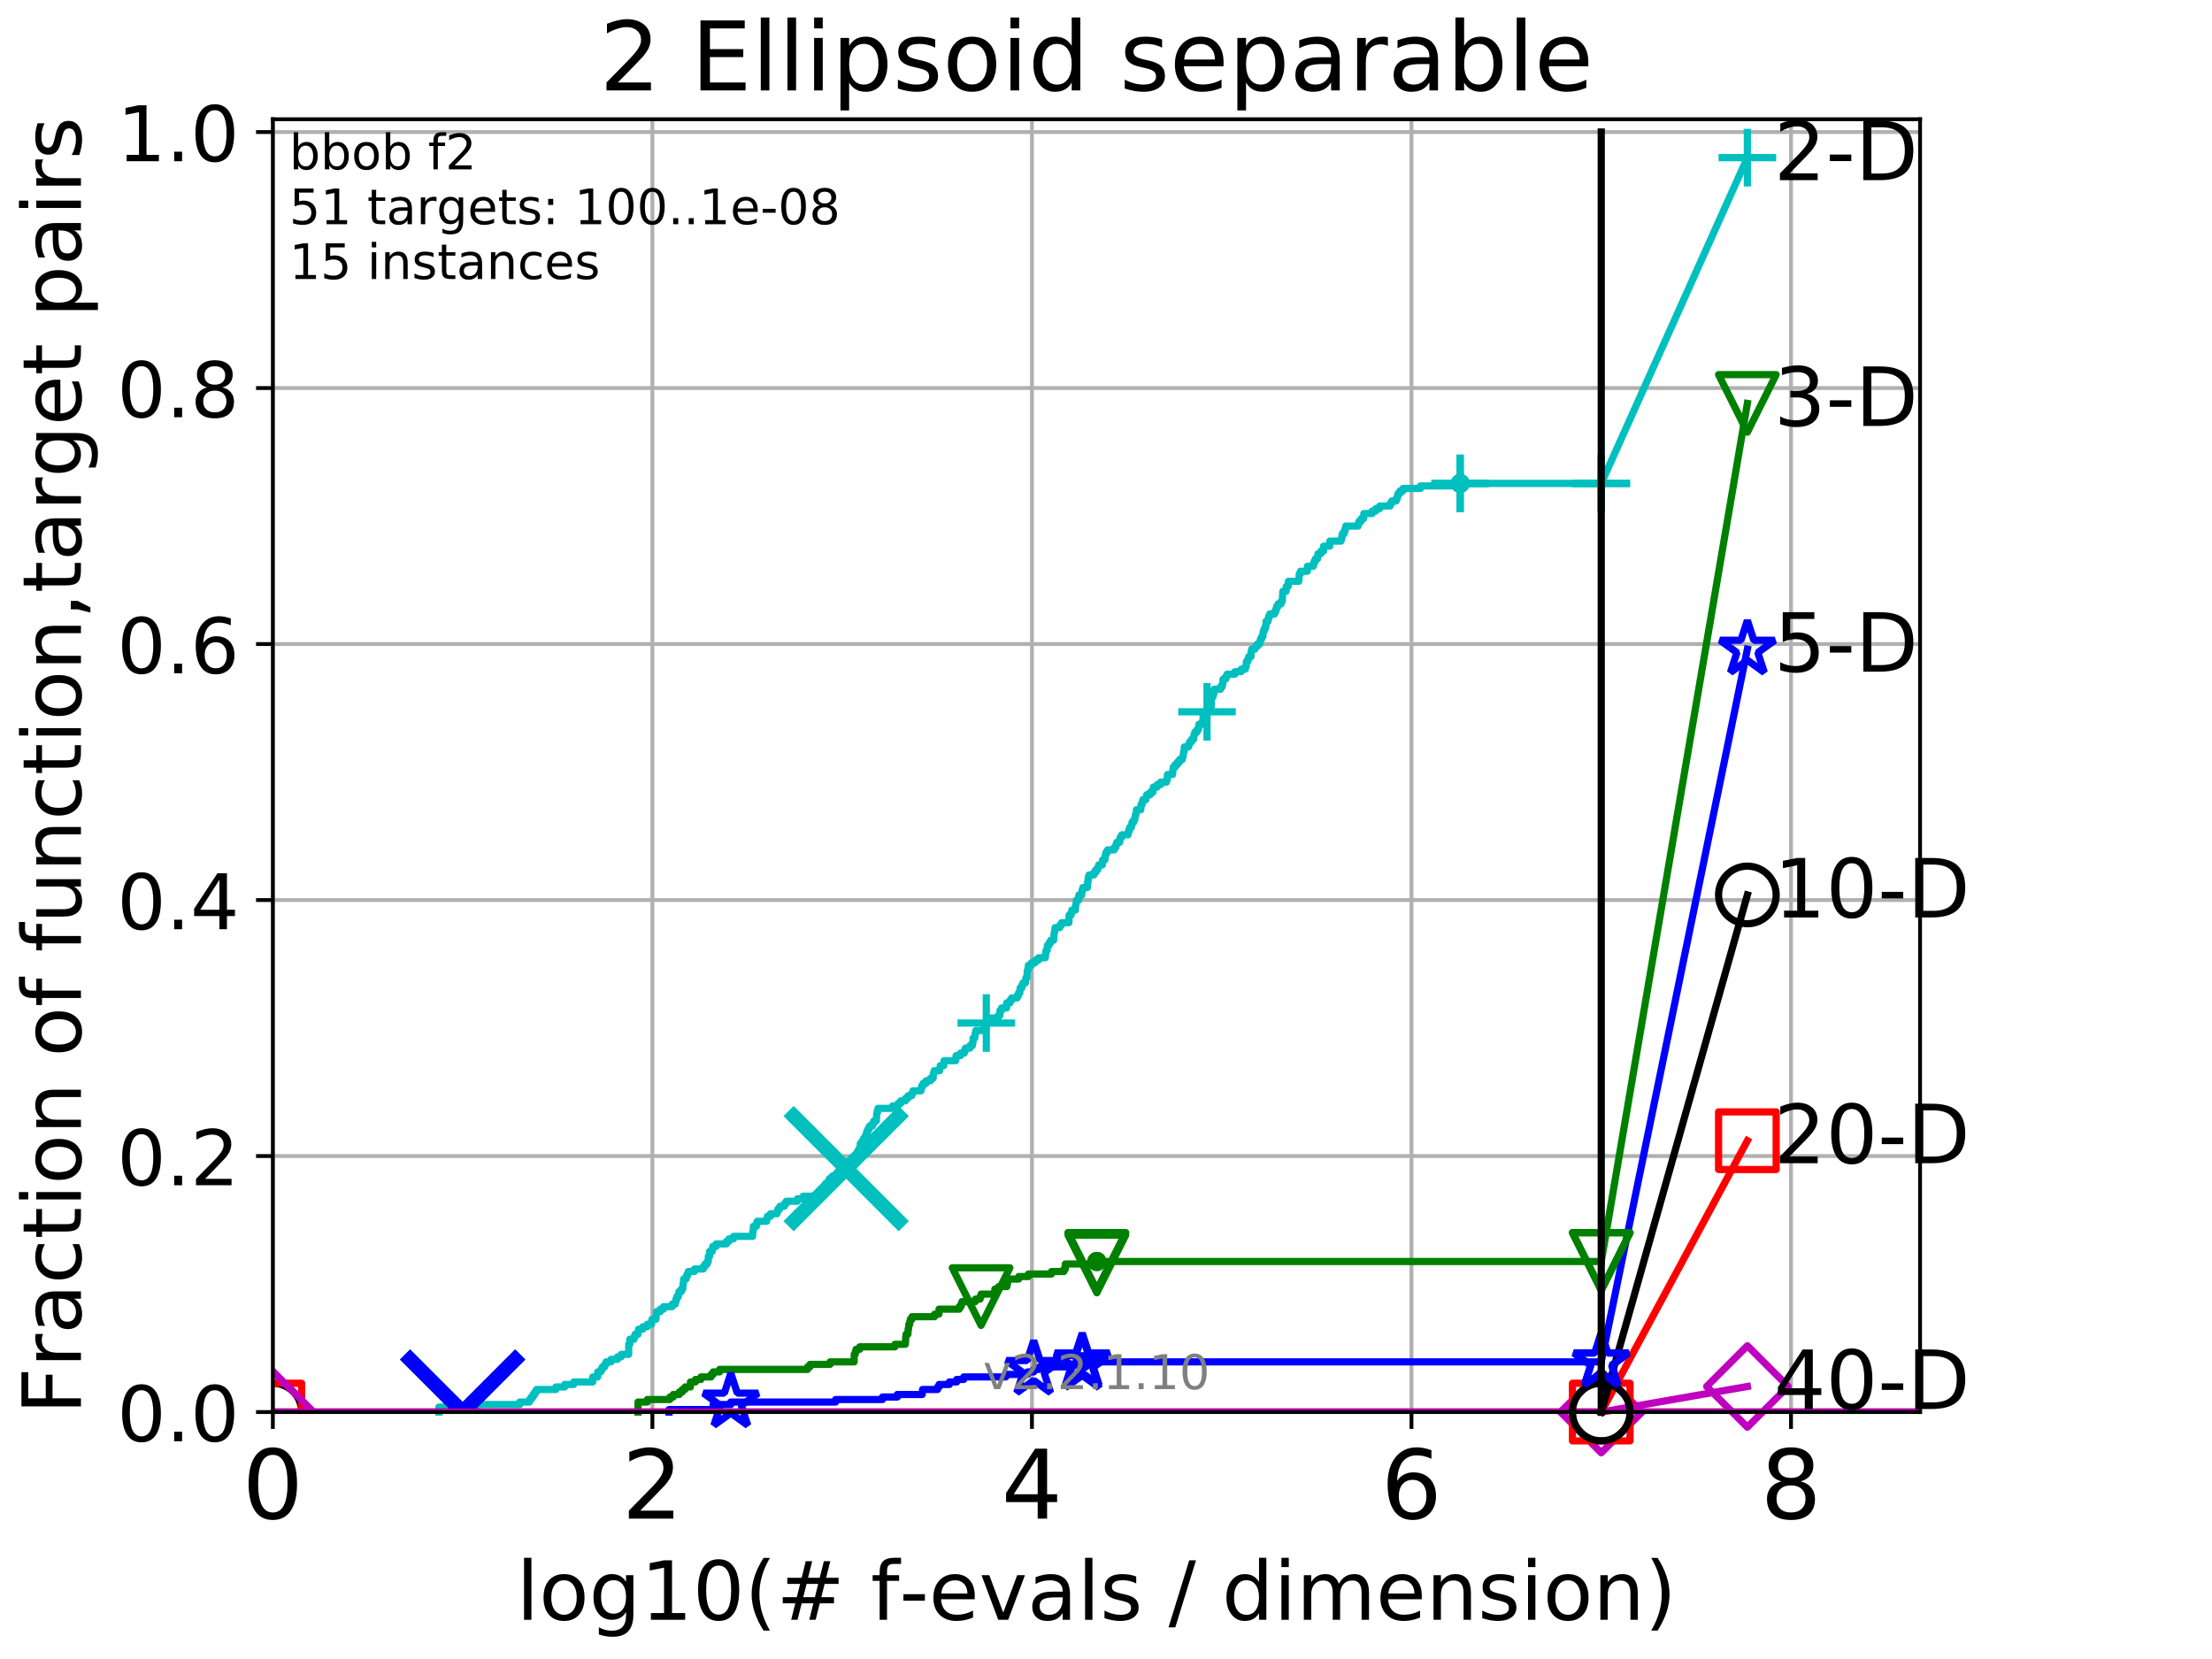 <?xml version="1.0" encoding="utf-8" standalone="no"?>
<!DOCTYPE svg PUBLIC "-//W3C//DTD SVG 1.1//EN"
  "http://www.w3.org/Graphics/SVG/1.1/DTD/svg11.dtd">
<!-- Created with matplotlib (http://matplotlib.org/) -->
<svg height="345.6pt" version="1.1" viewBox="0 0 460.8 345.6" width="460.8pt" xmlns="http://www.w3.org/2000/svg" xmlns:xlink="http://www.w3.org/1999/xlink">
 <defs>
  <style type="text/css">
*{stroke-linecap:butt;stroke-linejoin:round;}
  </style>
 </defs>
 <g id="figure_1">
  <g id="patch_1">
   <path d="M 0 345.6 
L 460.8 345.6 
L 460.8 0 
L 0 0 
z
" style="fill:#ffffff;"/>
  </g>
  <g id="axes_1">
   <g id="patch_2">
    <path d="M 56.84 294.16 
L 399.984 294.16 
L 399.984 24.84 
L 56.84 24.84 
z
" style="fill:#ffffff;"/>
   </g>
   <g id="matplotlib.axis_1">
    <g id="xtick_1">
     <g id="line2d_1">
      <path clip-path="url(#p8f484005c5)" d="M 56.84 294.16 
L 56.84 24.84 
" style="fill:none;stroke:#b0b0b0;stroke-linecap:square;stroke-width:0.8;"/>
     </g>
     <g id="line2d_2">
      <defs>
       <path d="M 0 0 
L 0 3.5 
" id="md79d9de763" style="stroke:#000000;stroke-width:0.8;"/>
      </defs>
      <g>
       <use style="stroke:#000000;stroke-width:0.8;" x="56.84" xlink:href="#md79d9de763" y="294.16"/>
      </g>
     </g>
     <g id="text_1">
      <!-- 0 -->
      <defs>
       <path d="M 31.781 66.406 
Q 24.172 66.406 20.328 58.906 
Q 16.5 51.422 16.5 36.375 
Q 16.5 21.391 20.328 13.891 
Q 24.172 6.391 31.781 6.391 
Q 39.453 6.391 43.281 13.891 
Q 47.125 21.391 47.125 36.375 
Q 47.125 51.422 43.281 58.906 
Q 39.453 66.406 31.781 66.406 
z
M 31.781 74.219 
Q 44.047 74.219 50.516 64.516 
Q 56.984 54.828 56.984 36.375 
Q 56.984 17.969 50.516 8.266 
Q 44.047 -1.422 31.781 -1.422 
Q 19.531 -1.422 13.062 8.266 
Q 6.594 17.969 6.594 36.375 
Q 6.594 54.828 13.062 64.516 
Q 19.531 74.219 31.781 74.219 
z
" id="DejaVuSans-30"/>
      </defs>
      <g transform="translate(50.477 316.357)scale(0.2 -0.2)">
       <use xlink:href="#DejaVuSans-30"/>
      </g>
     </g>
    </g>
    <g id="xtick_2">
     <g id="line2d_3">
      <path clip-path="url(#p8f484005c5)" d="M 135.905 294.16 
L 135.905 24.84 
" style="fill:none;stroke:#b0b0b0;stroke-linecap:square;stroke-width:0.8;"/>
     </g>
     <g id="line2d_4">
      <g>
       <use style="stroke:#000000;stroke-width:0.8;" x="135.905" xlink:href="#md79d9de763" y="294.16"/>
      </g>
     </g>
     <g id="text_2">
      <!-- 2 -->
      <defs>
       <path d="M 19.188 8.297 
L 53.609 8.297 
L 53.609 0 
L 7.328 0 
L 7.328 8.297 
Q 12.938 14.109 22.625 23.891 
Q 32.328 33.688 34.812 36.531 
Q 39.547 41.844 41.422 45.531 
Q 43.312 49.219 43.312 52.781 
Q 43.312 58.594 39.234 62.25 
Q 35.156 65.922 28.609 65.922 
Q 23.969 65.922 18.812 64.312 
Q 13.672 62.703 7.812 59.422 
L 7.812 69.391 
Q 13.766 71.781 18.938 73 
Q 24.125 74.219 28.422 74.219 
Q 39.75 74.219 46.484 68.547 
Q 53.219 62.891 53.219 53.422 
Q 53.219 48.922 51.531 44.891 
Q 49.859 40.875 45.406 35.406 
Q 44.188 33.984 37.641 27.219 
Q 31.109 20.453 19.188 8.297 
z
" id="DejaVuSans-32"/>
      </defs>
      <g transform="translate(129.543 316.357)scale(0.2 -0.2)">
       <use xlink:href="#DejaVuSans-32"/>
      </g>
     </g>
    </g>
    <g id="xtick_3">
     <g id="line2d_5">
      <path clip-path="url(#p8f484005c5)" d="M 214.971 294.16 
L 214.971 24.84 
" style="fill:none;stroke:#b0b0b0;stroke-linecap:square;stroke-width:0.8;"/>
     </g>
     <g id="line2d_6">
      <g>
       <use style="stroke:#000000;stroke-width:0.8;" x="214.971" xlink:href="#md79d9de763" y="294.16"/>
      </g>
     </g>
     <g id="text_3">
      <!-- 4 -->
      <defs>
       <path d="M 37.797 64.312 
L 12.891 25.391 
L 37.797 25.391 
z
M 35.203 72.906 
L 47.609 72.906 
L 47.609 25.391 
L 58.016 25.391 
L 58.016 17.188 
L 47.609 17.188 
L 47.609 0 
L 37.797 0 
L 37.797 17.188 
L 4.891 17.188 
L 4.891 26.703 
z
" id="DejaVuSans-34"/>
      </defs>
      <g transform="translate(208.608 316.357)scale(0.2 -0.2)">
       <use xlink:href="#DejaVuSans-34"/>
      </g>
     </g>
    </g>
    <g id="xtick_4">
     <g id="line2d_7">
      <path clip-path="url(#p8f484005c5)" d="M 294.036 294.16 
L 294.036 24.84 
" style="fill:none;stroke:#b0b0b0;stroke-linecap:square;stroke-width:0.8;"/>
     </g>
     <g id="line2d_8">
      <g>
       <use style="stroke:#000000;stroke-width:0.8;" x="294.036" xlink:href="#md79d9de763" y="294.16"/>
      </g>
     </g>
     <g id="text_4">
      <!-- 6 -->
      <defs>
       <path d="M 33.016 40.375 
Q 26.375 40.375 22.484 35.828 
Q 18.609 31.297 18.609 23.391 
Q 18.609 15.531 22.484 10.953 
Q 26.375 6.391 33.016 6.391 
Q 39.656 6.391 43.531 10.953 
Q 47.406 15.531 47.406 23.391 
Q 47.406 31.297 43.531 35.828 
Q 39.656 40.375 33.016 40.375 
z
M 52.594 71.297 
L 52.594 62.312 
Q 48.875 64.062 45.094 64.984 
Q 41.312 65.922 37.594 65.922 
Q 27.828 65.922 22.672 59.328 
Q 17.531 52.734 16.797 39.406 
Q 19.672 43.656 24.016 45.922 
Q 28.375 48.188 33.594 48.188 
Q 44.578 48.188 50.953 41.516 
Q 57.328 34.859 57.328 23.391 
Q 57.328 12.156 50.688 5.359 
Q 44.047 -1.422 33.016 -1.422 
Q 20.359 -1.422 13.672 8.266 
Q 6.984 17.969 6.984 36.375 
Q 6.984 53.656 15.188 63.938 
Q 23.391 74.219 37.203 74.219 
Q 40.922 74.219 44.703 73.484 
Q 48.484 72.75 52.594 71.297 
z
" id="DejaVuSans-36"/>
      </defs>
      <g transform="translate(287.674 316.357)scale(0.2 -0.2)">
       <use xlink:href="#DejaVuSans-36"/>
      </g>
     </g>
    </g>
    <g id="xtick_5">
     <g id="line2d_9">
      <path clip-path="url(#p8f484005c5)" d="M 373.102 294.16 
L 373.102 24.84 
" style="fill:none;stroke:#b0b0b0;stroke-linecap:square;stroke-width:0.8;"/>
     </g>
     <g id="line2d_10">
      <g>
       <use style="stroke:#000000;stroke-width:0.8;" x="373.102" xlink:href="#md79d9de763" y="294.16"/>
      </g>
     </g>
     <g id="text_5">
      <!-- 8 -->
      <defs>
       <path d="M 31.781 34.625 
Q 24.75 34.625 20.719 30.859 
Q 16.703 27.094 16.703 20.516 
Q 16.703 13.922 20.719 10.156 
Q 24.75 6.391 31.781 6.391 
Q 38.812 6.391 42.859 10.172 
Q 46.922 13.969 46.922 20.516 
Q 46.922 27.094 42.891 30.859 
Q 38.875 34.625 31.781 34.625 
z
M 21.922 38.812 
Q 15.578 40.375 12.031 44.719 
Q 8.5 49.078 8.5 55.328 
Q 8.5 64.062 14.719 69.141 
Q 20.953 74.219 31.781 74.219 
Q 42.672 74.219 48.875 69.141 
Q 55.078 64.062 55.078 55.328 
Q 55.078 49.078 51.531 44.719 
Q 48 40.375 41.703 38.812 
Q 48.828 37.156 52.797 32.312 
Q 56.781 27.484 56.781 20.516 
Q 56.781 9.906 50.312 4.234 
Q 43.844 -1.422 31.781 -1.422 
Q 19.734 -1.422 13.25 4.234 
Q 6.781 9.906 6.781 20.516 
Q 6.781 27.484 10.781 32.312 
Q 14.797 37.156 21.922 38.812 
z
M 18.312 54.391 
Q 18.312 48.734 21.844 45.562 
Q 25.391 42.391 31.781 42.391 
Q 38.141 42.391 41.719 45.562 
Q 45.312 48.734 45.312 54.391 
Q 45.312 60.062 41.719 63.234 
Q 38.141 66.406 31.781 66.406 
Q 25.391 66.406 21.844 63.234 
Q 18.312 60.062 18.312 54.391 
z
" id="DejaVuSans-38"/>
      </defs>
      <g transform="translate(366.739 316.357)scale(0.2 -0.2)">
       <use xlink:href="#DejaVuSans-38"/>
      </g>
     </g>
    </g>
    <g id="text_6">
     <!-- log10(# f-evals / dimension) -->
     <defs>
      <path d="M 9.422 75.984 
L 18.406 75.984 
L 18.406 0 
L 9.422 0 
z
" id="DejaVuSans-6c"/>
      <path d="M 30.609 48.391 
Q 23.391 48.391 19.188 42.75 
Q 14.984 37.109 14.984 27.297 
Q 14.984 17.484 19.156 11.844 
Q 23.344 6.203 30.609 6.203 
Q 37.797 6.203 41.984 11.859 
Q 46.188 17.531 46.188 27.297 
Q 46.188 37.016 41.984 42.703 
Q 37.797 48.391 30.609 48.391 
z
M 30.609 56 
Q 42.328 56 49.016 48.375 
Q 55.719 40.766 55.719 27.297 
Q 55.719 13.875 49.016 6.219 
Q 42.328 -1.422 30.609 -1.422 
Q 18.844 -1.422 12.172 6.219 
Q 5.516 13.875 5.516 27.297 
Q 5.516 40.766 12.172 48.375 
Q 18.844 56 30.609 56 
z
" id="DejaVuSans-6f"/>
      <path d="M 45.406 27.984 
Q 45.406 37.75 41.375 43.109 
Q 37.359 48.484 30.078 48.484 
Q 22.859 48.484 18.828 43.109 
Q 14.797 37.75 14.797 27.984 
Q 14.797 18.266 18.828 12.891 
Q 22.859 7.516 30.078 7.516 
Q 37.359 7.516 41.375 12.891 
Q 45.406 18.266 45.406 27.984 
z
M 54.391 6.781 
Q 54.391 -7.172 48.188 -13.984 
Q 42 -20.797 29.203 -20.797 
Q 24.469 -20.797 20.266 -20.094 
Q 16.062 -19.391 12.109 -17.922 
L 12.109 -9.188 
Q 16.062 -11.328 19.922 -12.344 
Q 23.781 -13.375 27.781 -13.375 
Q 36.625 -13.375 41.016 -8.766 
Q 45.406 -4.156 45.406 5.172 
L 45.406 9.625 
Q 42.625 4.781 38.281 2.391 
Q 33.938 0 27.875 0 
Q 17.828 0 11.672 7.656 
Q 5.516 15.328 5.516 27.984 
Q 5.516 40.672 11.672 48.328 
Q 17.828 56 27.875 56 
Q 33.938 56 38.281 53.609 
Q 42.625 51.219 45.406 46.391 
L 45.406 54.688 
L 54.391 54.688 
z
" id="DejaVuSans-67"/>
      <path d="M 12.406 8.297 
L 28.516 8.297 
L 28.516 63.922 
L 10.984 60.406 
L 10.984 69.391 
L 28.422 72.906 
L 38.281 72.906 
L 38.281 8.297 
L 54.391 8.297 
L 54.391 0 
L 12.406 0 
z
" id="DejaVuSans-31"/>
      <path d="M 31 75.875 
Q 24.469 64.656 21.281 53.656 
Q 18.109 42.672 18.109 31.391 
Q 18.109 20.125 21.312 9.062 
Q 24.516 -2 31 -13.188 
L 23.188 -13.188 
Q 15.875 -1.703 12.234 9.375 
Q 8.594 20.453 8.594 31.391 
Q 8.594 42.281 12.203 53.312 
Q 15.828 64.359 23.188 75.875 
z
" id="DejaVuSans-28"/>
      <path d="M 51.125 44 
L 36.922 44 
L 32.812 27.688 
L 47.125 27.688 
z
M 43.797 71.781 
L 38.719 51.516 
L 52.984 51.516 
L 58.109 71.781 
L 65.922 71.781 
L 60.891 51.516 
L 76.125 51.516 
L 76.125 44 
L 58.984 44 
L 54.984 27.688 
L 70.516 27.688 
L 70.516 20.219 
L 53.078 20.219 
L 48 0 
L 40.188 0 
L 45.219 20.219 
L 30.906 20.219 
L 25.875 0 
L 18.016 0 
L 23.094 20.219 
L 7.719 20.219 
L 7.719 27.688 
L 24.906 27.688 
L 29 44 
L 13.281 44 
L 13.281 51.516 
L 30.906 51.516 
L 35.891 71.781 
z
" id="DejaVuSans-23"/>
      <path id="DejaVuSans-20"/>
      <path d="M 37.109 75.984 
L 37.109 68.5 
L 28.516 68.5 
Q 23.688 68.5 21.797 66.547 
Q 19.922 64.594 19.922 59.516 
L 19.922 54.688 
L 34.719 54.688 
L 34.719 47.703 
L 19.922 47.703 
L 19.922 0 
L 10.891 0 
L 10.891 47.703 
L 2.297 47.703 
L 2.297 54.688 
L 10.891 54.688 
L 10.891 58.5 
Q 10.891 67.625 15.141 71.797 
Q 19.391 75.984 28.609 75.984 
z
" id="DejaVuSans-66"/>
      <path d="M 4.891 31.391 
L 31.203 31.391 
L 31.203 23.391 
L 4.891 23.391 
z
" id="DejaVuSans-2d"/>
      <path d="M 56.203 29.594 
L 56.203 25.203 
L 14.891 25.203 
Q 15.484 15.922 20.484 11.062 
Q 25.484 6.203 34.422 6.203 
Q 39.594 6.203 44.453 7.469 
Q 49.312 8.734 54.109 11.281 
L 54.109 2.781 
Q 49.266 0.734 44.188 -0.344 
Q 39.109 -1.422 33.891 -1.422 
Q 20.797 -1.422 13.156 6.188 
Q 5.516 13.812 5.516 26.812 
Q 5.516 40.234 12.766 48.109 
Q 20.016 56 32.328 56 
Q 43.359 56 49.781 48.891 
Q 56.203 41.797 56.203 29.594 
z
M 47.219 32.234 
Q 47.125 39.594 43.094 43.984 
Q 39.062 48.391 32.422 48.391 
Q 24.906 48.391 20.391 44.141 
Q 15.875 39.891 15.188 32.172 
z
" id="DejaVuSans-65"/>
      <path d="M 2.984 54.688 
L 12.5 54.688 
L 29.594 8.797 
L 46.688 54.688 
L 56.203 54.688 
L 35.688 0 
L 23.484 0 
z
" id="DejaVuSans-76"/>
      <path d="M 34.281 27.484 
Q 23.391 27.484 19.188 25 
Q 14.984 22.516 14.984 16.5 
Q 14.984 11.719 18.141 8.906 
Q 21.297 6.109 26.703 6.109 
Q 34.188 6.109 38.703 11.406 
Q 43.219 16.703 43.219 25.484 
L 43.219 27.484 
z
M 52.203 31.203 
L 52.203 0 
L 43.219 0 
L 43.219 8.297 
Q 40.141 3.328 35.547 0.953 
Q 30.953 -1.422 24.312 -1.422 
Q 15.922 -1.422 10.953 3.297 
Q 6 8.016 6 15.922 
Q 6 25.141 12.172 29.828 
Q 18.359 34.516 30.609 34.516 
L 43.219 34.516 
L 43.219 35.406 
Q 43.219 41.609 39.141 45 
Q 35.062 48.391 27.688 48.391 
Q 23 48.391 18.547 47.266 
Q 14.109 46.141 10.016 43.891 
L 10.016 52.203 
Q 14.938 54.109 19.578 55.047 
Q 24.219 56 28.609 56 
Q 40.484 56 46.344 49.844 
Q 52.203 43.703 52.203 31.203 
z
" id="DejaVuSans-61"/>
      <path d="M 44.281 53.078 
L 44.281 44.578 
Q 40.484 46.531 36.375 47.5 
Q 32.281 48.484 27.875 48.484 
Q 21.188 48.484 17.844 46.438 
Q 14.5 44.391 14.5 40.281 
Q 14.5 37.156 16.891 35.375 
Q 19.281 33.594 26.516 31.984 
L 29.594 31.297 
Q 39.156 29.25 43.188 25.516 
Q 47.219 21.781 47.219 15.094 
Q 47.219 7.469 41.188 3.016 
Q 35.156 -1.422 24.609 -1.422 
Q 20.219 -1.422 15.453 -0.562 
Q 10.688 0.297 5.422 2 
L 5.422 11.281 
Q 10.406 8.688 15.234 7.391 
Q 20.062 6.109 24.812 6.109 
Q 31.156 6.109 34.562 8.281 
Q 37.984 10.453 37.984 14.406 
Q 37.984 18.062 35.516 20.016 
Q 33.062 21.969 24.703 23.781 
L 21.578 24.516 
Q 13.234 26.266 9.516 29.906 
Q 5.812 33.547 5.812 39.891 
Q 5.812 47.609 11.281 51.797 
Q 16.75 56 26.812 56 
Q 31.781 56 36.172 55.266 
Q 40.578 54.547 44.281 53.078 
z
" id="DejaVuSans-73"/>
      <path d="M 25.391 72.906 
L 33.688 72.906 
L 8.297 -9.281 
L 0 -9.281 
z
" id="DejaVuSans-2f"/>
      <path d="M 45.406 46.391 
L 45.406 75.984 
L 54.391 75.984 
L 54.391 0 
L 45.406 0 
L 45.406 8.203 
Q 42.578 3.328 38.25 0.953 
Q 33.938 -1.422 27.875 -1.422 
Q 17.969 -1.422 11.734 6.484 
Q 5.516 14.406 5.516 27.297 
Q 5.516 40.188 11.734 48.094 
Q 17.969 56 27.875 56 
Q 33.938 56 38.25 53.625 
Q 42.578 51.266 45.406 46.391 
z
M 14.797 27.297 
Q 14.797 17.391 18.875 11.75 
Q 22.953 6.109 30.078 6.109 
Q 37.203 6.109 41.297 11.75 
Q 45.406 17.391 45.406 27.297 
Q 45.406 37.203 41.297 42.844 
Q 37.203 48.484 30.078 48.484 
Q 22.953 48.484 18.875 42.844 
Q 14.797 37.203 14.797 27.297 
z
" id="DejaVuSans-64"/>
      <path d="M 9.422 54.688 
L 18.406 54.688 
L 18.406 0 
L 9.422 0 
z
M 9.422 75.984 
L 18.406 75.984 
L 18.406 64.594 
L 9.422 64.594 
z
" id="DejaVuSans-69"/>
      <path d="M 52 44.188 
Q 55.375 50.25 60.062 53.125 
Q 64.75 56 71.094 56 
Q 79.641 56 84.281 50.016 
Q 88.922 44.047 88.922 33.016 
L 88.922 0 
L 79.891 0 
L 79.891 32.719 
Q 79.891 40.578 77.094 44.375 
Q 74.312 48.188 68.609 48.188 
Q 61.625 48.188 57.562 43.547 
Q 53.516 38.922 53.516 30.906 
L 53.516 0 
L 44.484 0 
L 44.484 32.719 
Q 44.484 40.625 41.703 44.406 
Q 38.922 48.188 33.109 48.188 
Q 26.219 48.188 22.156 43.531 
Q 18.109 38.875 18.109 30.906 
L 18.109 0 
L 9.078 0 
L 9.078 54.688 
L 18.109 54.688 
L 18.109 46.188 
Q 21.188 51.219 25.484 53.609 
Q 29.781 56 35.688 56 
Q 41.656 56 45.828 52.969 
Q 50 49.953 52 44.188 
z
" id="DejaVuSans-6d"/>
      <path d="M 54.891 33.016 
L 54.891 0 
L 45.906 0 
L 45.906 32.719 
Q 45.906 40.484 42.875 44.328 
Q 39.844 48.188 33.797 48.188 
Q 26.516 48.188 22.312 43.547 
Q 18.109 38.922 18.109 30.906 
L 18.109 0 
L 9.078 0 
L 9.078 54.688 
L 18.109 54.688 
L 18.109 46.188 
Q 21.344 51.125 25.703 53.562 
Q 30.078 56 35.797 56 
Q 45.219 56 50.047 50.172 
Q 54.891 44.344 54.891 33.016 
z
" id="DejaVuSans-6e"/>
      <path d="M 8.016 75.875 
L 15.828 75.875 
Q 23.141 64.359 26.781 53.312 
Q 30.422 42.281 30.422 31.391 
Q 30.422 20.453 26.781 9.375 
Q 23.141 -1.703 15.828 -13.188 
L 8.016 -13.188 
Q 14.5 -2 17.703 9.062 
Q 20.906 20.125 20.906 31.391 
Q 20.906 42.672 17.703 53.656 
Q 14.5 64.656 8.016 75.875 
z
" id="DejaVuSans-29"/>
     </defs>
     <g transform="translate(107.571 337.434)scale(0.17 -0.17)">
      <use xlink:href="#DejaVuSans-6c"/>
      <use x="27.783" xlink:href="#DejaVuSans-6f"/>
      <use x="88.965" xlink:href="#DejaVuSans-67"/>
      <use x="152.441" xlink:href="#DejaVuSans-31"/>
      <use x="216.064" xlink:href="#DejaVuSans-30"/>
      <use x="279.688" xlink:href="#DejaVuSans-28"/>
      <use x="318.701" xlink:href="#DejaVuSans-23"/>
      <use x="402.49" xlink:href="#DejaVuSans-20"/>
      <use x="434.277" xlink:href="#DejaVuSans-66"/>
      <use x="469.404" xlink:href="#DejaVuSans-2d"/>
      <use x="505.488" xlink:href="#DejaVuSans-65"/>
      <use x="567.012" xlink:href="#DejaVuSans-76"/>
      <use x="626.191" xlink:href="#DejaVuSans-61"/>
      <use x="687.471" xlink:href="#DejaVuSans-6c"/>
      <use x="715.254" xlink:href="#DejaVuSans-73"/>
      <use x="767.354" xlink:href="#DejaVuSans-20"/>
      <use x="799.141" xlink:href="#DejaVuSans-2f"/>
      <use x="832.832" xlink:href="#DejaVuSans-20"/>
      <use x="864.619" xlink:href="#DejaVuSans-64"/>
      <use x="928.096" xlink:href="#DejaVuSans-69"/>
      <use x="955.879" xlink:href="#DejaVuSans-6d"/>
      <use x="1053.291" xlink:href="#DejaVuSans-65"/>
      <use x="1114.814" xlink:href="#DejaVuSans-6e"/>
      <use x="1178.193" xlink:href="#DejaVuSans-73"/>
      <use x="1230.293" xlink:href="#DejaVuSans-69"/>
      <use x="1258.076" xlink:href="#DejaVuSans-6f"/>
      <use x="1319.258" xlink:href="#DejaVuSans-6e"/>
      <use x="1382.637" xlink:href="#DejaVuSans-29"/>
     </g>
    </g>
   </g>
   <g id="matplotlib.axis_2">
    <g id="ytick_1">
     <g id="line2d_11">
      <path clip-path="url(#p8f484005c5)" d="M 56.84 294.16 
L 399.984 294.16 
" style="fill:none;stroke:#b0b0b0;stroke-linecap:square;stroke-width:0.8;"/>
     </g>
     <g id="line2d_12">
      <defs>
       <path d="M 0 0 
L -3.5 0 
" id="m2fac82bc06" style="stroke:#000000;stroke-width:0.8;"/>
      </defs>
      <g>
       <use style="stroke:#000000;stroke-width:0.8;" x="56.84" xlink:href="#m2fac82bc06" y="294.16"/>
      </g>
     </g>
     <g id="text_7">
      <!-- 0.0 -->
      <defs>
       <path d="M 10.688 12.406 
L 21 12.406 
L 21 0 
L 10.688 0 
z
" id="DejaVuSans-2e"/>
      </defs>
      <g transform="translate(24.395 300.239)scale(0.16 -0.16)">
       <use xlink:href="#DejaVuSans-30"/>
       <use x="63.623" xlink:href="#DejaVuSans-2e"/>
       <use x="95.41" xlink:href="#DejaVuSans-30"/>
      </g>
     </g>
    </g>
    <g id="ytick_2">
     <g id="line2d_13">
      <path clip-path="url(#p8f484005c5)" d="M 56.84 240.829 
L 399.984 240.829 
" style="fill:none;stroke:#b0b0b0;stroke-linecap:square;stroke-width:0.8;"/>
     </g>
     <g id="line2d_14">
      <g>
       <use style="stroke:#000000;stroke-width:0.8;" x="56.84" xlink:href="#m2fac82bc06" y="240.829"/>
      </g>
     </g>
     <g id="text_8">
      <!-- 0.2 -->
      <g transform="translate(24.395 246.908)scale(0.16 -0.16)">
       <use xlink:href="#DejaVuSans-30"/>
       <use x="63.623" xlink:href="#DejaVuSans-2e"/>
       <use x="95.41" xlink:href="#DejaVuSans-32"/>
      </g>
     </g>
    </g>
    <g id="ytick_3">
     <g id="line2d_15">
      <path clip-path="url(#p8f484005c5)" d="M 56.84 187.499 
L 399.984 187.499 
" style="fill:none;stroke:#b0b0b0;stroke-linecap:square;stroke-width:0.8;"/>
     </g>
     <g id="line2d_16">
      <g>
       <use style="stroke:#000000;stroke-width:0.8;" x="56.84" xlink:href="#m2fac82bc06" y="187.499"/>
      </g>
     </g>
     <g id="text_9">
      <!-- 0.4 -->
      <g transform="translate(24.395 193.577)scale(0.16 -0.16)">
       <use xlink:href="#DejaVuSans-30"/>
       <use x="63.623" xlink:href="#DejaVuSans-2e"/>
       <use x="95.41" xlink:href="#DejaVuSans-34"/>
      </g>
     </g>
    </g>
    <g id="ytick_4">
     <g id="line2d_17">
      <path clip-path="url(#p8f484005c5)" d="M 56.84 134.168 
L 399.984 134.168 
" style="fill:none;stroke:#b0b0b0;stroke-linecap:square;stroke-width:0.8;"/>
     </g>
     <g id="line2d_18">
      <g>
       <use style="stroke:#000000;stroke-width:0.8;" x="56.84" xlink:href="#m2fac82bc06" y="134.168"/>
      </g>
     </g>
     <g id="text_10">
      <!-- 0.6 -->
      <g transform="translate(24.395 140.247)scale(0.16 -0.16)">
       <use xlink:href="#DejaVuSans-30"/>
       <use x="63.623" xlink:href="#DejaVuSans-2e"/>
       <use x="95.41" xlink:href="#DejaVuSans-36"/>
      </g>
     </g>
    </g>
    <g id="ytick_5">
     <g id="line2d_19">
      <path clip-path="url(#p8f484005c5)" d="M 56.84 80.837 
L 399.984 80.837 
" style="fill:none;stroke:#b0b0b0;stroke-linecap:square;stroke-width:0.8;"/>
     </g>
     <g id="line2d_20">
      <g>
       <use style="stroke:#000000;stroke-width:0.8;" x="56.84" xlink:href="#m2fac82bc06" y="80.837"/>
      </g>
     </g>
     <g id="text_11">
      <!-- 0.8 -->
      <g transform="translate(24.395 86.916)scale(0.16 -0.16)">
       <use xlink:href="#DejaVuSans-30"/>
       <use x="63.623" xlink:href="#DejaVuSans-2e"/>
       <use x="95.41" xlink:href="#DejaVuSans-38"/>
      </g>
     </g>
    </g>
    <g id="ytick_6">
     <g id="line2d_21">
      <path clip-path="url(#p8f484005c5)" d="M 56.84 27.507 
L 399.984 27.507 
" style="fill:none;stroke:#b0b0b0;stroke-linecap:square;stroke-width:0.8;"/>
     </g>
     <g id="line2d_22">
      <g>
       <use style="stroke:#000000;stroke-width:0.8;" x="56.84" xlink:href="#m2fac82bc06" y="27.507"/>
      </g>
     </g>
     <g id="text_12">
      <!-- 1.0 -->
      <g transform="translate(24.395 33.585)scale(0.16 -0.16)">
       <use xlink:href="#DejaVuSans-31"/>
       <use x="63.623" xlink:href="#DejaVuSans-2e"/>
       <use x="95.41" xlink:href="#DejaVuSans-30"/>
      </g>
     </g>
    </g>
    <g id="text_13">
     <!-- Fraction of function,target pairs -->
     <defs>
      <path d="M 9.812 72.906 
L 51.703 72.906 
L 51.703 64.594 
L 19.672 64.594 
L 19.672 43.109 
L 48.578 43.109 
L 48.578 34.812 
L 19.672 34.812 
L 19.672 0 
L 9.812 0 
z
" id="DejaVuSans-46"/>
      <path d="M 41.109 46.297 
Q 39.594 47.172 37.812 47.578 
Q 36.031 48 33.891 48 
Q 26.266 48 22.188 43.047 
Q 18.109 38.094 18.109 28.812 
L 18.109 0 
L 9.078 0 
L 9.078 54.688 
L 18.109 54.688 
L 18.109 46.188 
Q 20.953 51.172 25.484 53.578 
Q 30.031 56 36.531 56 
Q 37.453 56 38.578 55.875 
Q 39.703 55.766 41.062 55.516 
z
" id="DejaVuSans-72"/>
      <path d="M 48.781 52.594 
L 48.781 44.188 
Q 44.969 46.297 41.141 47.344 
Q 37.312 48.391 33.406 48.391 
Q 24.656 48.391 19.812 42.844 
Q 14.984 37.312 14.984 27.297 
Q 14.984 17.281 19.812 11.734 
Q 24.656 6.203 33.406 6.203 
Q 37.312 6.203 41.141 7.25 
Q 44.969 8.297 48.781 10.406 
L 48.781 2.094 
Q 45.016 0.344 40.984 -0.531 
Q 36.969 -1.422 32.422 -1.422 
Q 20.062 -1.422 12.781 6.344 
Q 5.516 14.109 5.516 27.297 
Q 5.516 40.672 12.859 48.328 
Q 20.219 56 33.016 56 
Q 37.156 56 41.109 55.141 
Q 45.062 54.297 48.781 52.594 
z
" id="DejaVuSans-63"/>
      <path d="M 18.312 70.219 
L 18.312 54.688 
L 36.812 54.688 
L 36.812 47.703 
L 18.312 47.703 
L 18.312 18.016 
Q 18.312 11.328 20.141 9.422 
Q 21.969 7.516 27.594 7.516 
L 36.812 7.516 
L 36.812 0 
L 27.594 0 
Q 17.188 0 13.234 3.875 
Q 9.281 7.766 9.281 18.016 
L 9.281 47.703 
L 2.688 47.703 
L 2.688 54.688 
L 9.281 54.688 
L 9.281 70.219 
z
" id="DejaVuSans-74"/>
      <path d="M 8.5 21.578 
L 8.5 54.688 
L 17.484 54.688 
L 17.484 21.922 
Q 17.484 14.156 20.5 10.266 
Q 23.531 6.391 29.594 6.391 
Q 36.859 6.391 41.078 11.031 
Q 45.312 15.672 45.312 23.688 
L 45.312 54.688 
L 54.297 54.688 
L 54.297 0 
L 45.312 0 
L 45.312 8.406 
Q 42.047 3.422 37.719 1 
Q 33.406 -1.422 27.688 -1.422 
Q 18.266 -1.422 13.375 4.438 
Q 8.5 10.297 8.5 21.578 
z
M 31.109 56 
z
" id="DejaVuSans-75"/>
      <path d="M 11.719 12.406 
L 22.016 12.406 
L 22.016 4 
L 14.016 -11.625 
L 7.719 -11.625 
L 11.719 4 
z
" id="DejaVuSans-2c"/>
      <path d="M 18.109 8.203 
L 18.109 -20.797 
L 9.078 -20.797 
L 9.078 54.688 
L 18.109 54.688 
L 18.109 46.391 
Q 20.953 51.266 25.266 53.625 
Q 29.594 56 35.594 56 
Q 45.562 56 51.781 48.094 
Q 58.016 40.188 58.016 27.297 
Q 58.016 14.406 51.781 6.484 
Q 45.562 -1.422 35.594 -1.422 
Q 29.594 -1.422 25.266 0.953 
Q 20.953 3.328 18.109 8.203 
z
M 48.688 27.297 
Q 48.688 37.203 44.609 42.844 
Q 40.531 48.484 33.406 48.484 
Q 26.266 48.484 22.188 42.844 
Q 18.109 37.203 18.109 27.297 
Q 18.109 17.391 22.188 11.75 
Q 26.266 6.109 33.406 6.109 
Q 40.531 6.109 44.609 11.75 
Q 48.688 17.391 48.688 27.297 
z
" id="DejaVuSans-70"/>
     </defs>
     <g transform="translate(16.86 294.639)rotate(-90)scale(0.17 -0.17)">
      <use xlink:href="#DejaVuSans-46"/>
      <use x="57.41" xlink:href="#DejaVuSans-72"/>
      <use x="98.523" xlink:href="#DejaVuSans-61"/>
      <use x="159.803" xlink:href="#DejaVuSans-63"/>
      <use x="214.783" xlink:href="#DejaVuSans-74"/>
      <use x="253.992" xlink:href="#DejaVuSans-69"/>
      <use x="281.775" xlink:href="#DejaVuSans-6f"/>
      <use x="342.957" xlink:href="#DejaVuSans-6e"/>
      <use x="406.336" xlink:href="#DejaVuSans-20"/>
      <use x="438.123" xlink:href="#DejaVuSans-6f"/>
      <use x="499.305" xlink:href="#DejaVuSans-66"/>
      <use x="534.51" xlink:href="#DejaVuSans-20"/>
      <use x="566.297" xlink:href="#DejaVuSans-66"/>
      <use x="601.502" xlink:href="#DejaVuSans-75"/>
      <use x="664.881" xlink:href="#DejaVuSans-6e"/>
      <use x="728.26" xlink:href="#DejaVuSans-63"/>
      <use x="783.24" xlink:href="#DejaVuSans-74"/>
      <use x="822.449" xlink:href="#DejaVuSans-69"/>
      <use x="850.232" xlink:href="#DejaVuSans-6f"/>
      <use x="911.414" xlink:href="#DejaVuSans-6e"/>
      <use x="974.793" xlink:href="#DejaVuSans-2c"/>
      <use x="1006.58" xlink:href="#DejaVuSans-74"/>
      <use x="1045.789" xlink:href="#DejaVuSans-61"/>
      <use x="1107.068" xlink:href="#DejaVuSans-72"/>
      <use x="1148.166" xlink:href="#DejaVuSans-67"/>
      <use x="1211.643" xlink:href="#DejaVuSans-65"/>
      <use x="1273.166" xlink:href="#DejaVuSans-74"/>
      <use x="1312.375" xlink:href="#DejaVuSans-20"/>
      <use x="1344.162" xlink:href="#DejaVuSans-70"/>
      <use x="1407.639" xlink:href="#DejaVuSans-61"/>
      <use x="1468.918" xlink:href="#DejaVuSans-69"/>
      <use x="1496.701" xlink:href="#DejaVuSans-72"/>
      <use x="1537.814" xlink:href="#DejaVuSans-73"/>
     </g>
    </g>
   </g>
   <g id="line2d_23">
    <defs>
     <path d="M 0 1.5 
C 0.398 1.5 0.779 1.342 1.061 1.061 
C 1.342 0.779 1.5 0.398 1.5 0 
C 1.5 -0.398 1.342 -0.779 1.061 -1.061 
C 0.779 -1.342 0.398 -1.5 0 -1.5 
C -0.398 -1.5 -0.779 -1.342 -1.061 -1.061 
C -1.342 -0.779 -1.5 -0.398 -1.5 0 
C -1.5 0.398 -1.342 0.779 -1.061 1.061 
C -0.779 1.342 -0.398 1.5 0 1.5 
z
" id="m13de16e945" style="stroke:#00bfbf;"/>
    </defs>
    <g>
     <use style="fill:#00bfbf;stroke:#00bfbf;" x="304.185" xlink:href="#m13de16e945" y="100.706"/>
     <use style="fill:#00bfbf;stroke:#00bfbf;" x="304.185" xlink:href="#m13de16e945" y="100.706"/>
    </g>
   </g>
   <g id="line2d_24">
    <path d="M 91.434 294.16 
L 91.434 293.114 
L 99.503 293.114 
L 99.503 292.591 
L 108.273 292.591 
L 108.273 292.069 
L 110.295 292.069 
L 110.295 291.546 
L 110.673 291.546 
L 110.673 291.023 
L 111.042 291.023 
L 111.042 290.5 
L 111.404 290.5 
L 111.404 289.977 
L 111.758 289.977 
L 111.758 289.454 
L 115.798 289.454 
L 115.798 288.932 
L 117.634 288.932 
L 117.634 288.409 
L 119.518 288.409 
L 119.518 287.886 
L 123.482 287.886 
L 123.482 286.84 
L 124.512 286.84 
L 124.512 285.794 
L 125.167 285.794 
L 125.167 285.272 
L 125.484 285.272 
L 125.484 284.749 
L 125.951 284.749 
L 125.951 284.226 
L 126.255 284.226 
L 126.255 283.703 
L 127.278 283.703 
L 127.278 283.18 
L 128.641 283.18 
L 128.641 282.657 
L 129.41 282.657 
L 129.41 282.134 
L 130.966 282.134 
L 130.966 280.043 
L 131.194 280.043 
L 131.194 278.997 
L 132.074 278.997 
L 132.074 278.475 
L 132.288 278.475 
L 132.288 277.952 
L 132.912 277.952 
L 133.014 276.906 
L 133.905 276.906 
L 133.905 276.383 
L 134.843 276.383 
L 134.843 275.86 
L 135.733 275.86 
L 135.819 274.815 
L 136.661 274.815 
L 136.743 273.246 
L 137.542 273.246 
L 137.542 272.723 
L 138.23 272.723 
L 138.23 272.2 
L 140.009 272.2 
L 140.009 271.677 
L 140.672 271.677 
L 140.672 271.155 
L 140.802 271.155 
L 140.802 270.632 
L 140.994 270.632 
L 140.994 270.109 
L 141.31 270.109 
L 141.31 269.586 
L 141.435 269.586 
L 141.435 269.063 
L 141.926 269.063 
L 141.926 268.54 
L 142.225 268.54 
L 142.285 267.495 
L 142.344 267.495 
L 142.403 266.449 
L 142.924 266.449 
L 142.924 265.926 
L 143.151 265.926 
L 143.151 265.403 
L 143.374 265.403 
L 143.374 264.88 
L 144.659 264.88 
L 144.659 264.358 
L 146.514 264.358 
L 146.514 263.835 
L 146.88 263.835 
L 146.88 263.312 
L 147.327 263.312 
L 147.327 262.789 
L 147.546 262.789 
L 147.546 261.743 
L 147.806 261.743 
L 147.806 260.698 
L 148.355 260.698 
L 148.355 260.175 
L 148.479 260.175 
L 148.479 259.652 
L 149.167 259.652 
L 149.167 259.129 
L 151.325 259.129 
L 151.325 258.606 
L 151.842 258.606 
L 151.842 258.083 
L 152.799 258.083 
L 152.799 257.561 
L 156.79 257.561 
L 156.815 256.515 
L 156.916 256.515 
L 156.941 255.469 
L 157.56 255.469 
L 157.56 254.946 
L 157.73 254.946 
L 157.73 254.423 
L 159.685 254.423 
L 159.685 253.901 
L 159.856 253.901 
L 159.856 253.378 
L 160.503 253.378 
L 160.503 252.855 
L 161.862 252.855 
L 161.862 252.332 
L 162.087 252.332 
L 162.087 251.809 
L 162.475 251.809 
L 162.475 251.286 
L 163.382 251.286 
L 163.382 250.763 
L 163.793 250.763 
L 163.793 250.241 
L 166.115 250.241 
L 166.115 249.718 
L 167.314 249.718 
L 167.314 249.195 
L 170.602 249.195 
L 170.602 248.672 
L 171.04 248.672 
L 171.04 248.149 
L 171.249 248.149 
L 171.249 247.626 
L 171.842 247.626 
L 171.947 246.581 
L 172.557 246.581 
L 172.557 246.058 
L 172.769 246.058 
L 172.769 245.535 
L 173.379 245.535 
L 173.379 245.012 
L 174.657 245.012 
L 174.719 243.966 
L 176.07 243.966 
L 176.07 243.444 
L 176.648 243.444 
L 176.648 242.921 
L 177.905 242.921 
L 177.905 242.398 
L 178.192 242.398 
L 178.192 241.875 
L 178.338 241.875 
L 178.338 241.352 
L 178.604 241.352 
L 178.668 239.784 
L 178.95 239.784 
L 178.95 239.261 
L 179.194 239.261 
L 179.207 238.215 
L 179.589 238.215 
L 179.589 237.692 
L 179.883 237.692 
L 179.883 237.169 
L 180.237 237.169 
L 180.237 236.647 
L 180.437 236.647 
L 180.437 236.124 
L 180.597 236.124 
L 180.597 235.601 
L 180.862 235.601 
L 180.862 235.078 
L 181.16 235.078 
L 181.16 234.555 
L 181.758 234.555 
L 181.758 234.032 
L 182.041 234.032 
L 182.041 233.509 
L 182.565 233.509 
L 182.627 231.941 
L 182.74 231.941 
L 182.74 231.418 
L 182.901 231.418 
L 182.901 230.895 
L 185.944 230.895 
L 185.944 230.372 
L 187.092 230.372 
L 187.092 229.849 
L 187.645 229.849 
L 187.645 229.327 
L 188.62 229.327 
L 188.62 228.804 
L 189.138 228.804 
L 189.138 228.281 
L 189.92 228.281 
L 189.92 227.758 
L 190.184 227.758 
L 190.184 227.235 
L 191.856 227.235 
L 191.856 226.712 
L 192.004 226.712 
L 192.004 226.19 
L 192.322 226.19 
L 192.322 225.667 
L 192.924 225.667 
L 192.924 225.144 
L 193.839 225.144 
L 193.839 224.621 
L 194.389 224.621 
L 194.445 223.575 
L 194.592 223.575 
L 194.592 223.052 
L 195.722 223.052 
L 195.722 222.53 
L 195.856 222.53 
L 195.856 222.007 
L 196.605 222.007 
L 196.662 220.961 
L 199.093 220.961 
L 199.164 219.915 
L 200.067 219.915 
L 200.067 219.392 
L 200.872 219.392 
L 200.872 218.87 
L 201.102 218.87 
L 201.102 218.347 
L 202.052 218.347 
L 202.052 217.824 
L 202.556 217.824 
L 202.556 217.301 
L 202.678 217.301 
L 202.709 216.255 
L 203.058 216.255 
L 203.156 215.21 
L 203.265 215.21 
L 203.265 214.687 
L 204.961 214.687 
L 204.961 214.164 
L 205.349 214.164 
L 205.38 213.118 
L 205.464 213.118 
L 205.464 212.595 
L 205.658 212.595 
L 205.658 212.073 
L 207.939 212.073 
L 207.939 211.55 
L 208.296 211.55 
L 208.312 210.504 
L 208.64 210.504 
L 208.64 209.981 
L 209.692 209.981 
L 209.692 208.935 
L 210.373 208.935 
L 210.373 208.413 
L 210.726 208.413 
L 210.726 207.89 
L 211.9 207.89 
L 211.9 207.367 
L 212.172 207.367 
L 212.172 206.844 
L 212.44 206.844 
L 212.508 205.798 
L 212.874 205.798 
L 212.874 205.276 
L 213.088 205.276 
L 213.088 204.753 
L 213.614 204.753 
L 213.707 203.707 
L 213.93 203.707 
L 214.005 202.138 
L 214.179 202.138 
L 214.224 201.093 
L 214.875 201.093 
L 214.875 200.57 
L 215.612 200.57 
L 215.612 200.047 
L 216.315 200.047 
L 216.315 199.524 
L 217.751 199.524 
L 217.821 198.478 
L 217.924 198.478 
L 217.924 197.956 
L 218.153 197.956 
L 218.194 196.91 
L 218.554 196.91 
L 218.554 196.387 
L 218.887 196.387 
L 218.887 195.864 
L 219.504 195.864 
L 219.6 194.296 
L 219.683 194.296 
L 219.784 193.25 
L 220.758 193.25 
L 220.758 192.727 
L 221.151 192.727 
L 221.151 192.204 
L 222.675 192.204 
L 222.711 190.636 
L 223.123 190.636 
L 223.123 190.113 
L 223.284 190.113 
L 223.284 189.59 
L 224.036 189.59 
L 224.063 188.544 
L 224.148 188.544 
L 224.239 187.499 
L 224.735 187.499 
L 224.752 186.453 
L 225.343 186.453 
L 225.422 185.407 
L 225.572 185.407 
L 225.572 184.884 
L 226.523 184.884 
L 226.528 183.839 
L 226.643 183.839 
L 226.686 182.793 
L 226.852 182.793 
L 226.852 182.27 
L 227.873 182.27 
L 227.873 181.747 
L 228.235 181.747 
L 228.235 181.224 
L 228.671 181.224 
L 228.671 180.702 
L 228.879 180.702 
L 228.879 180.179 
L 229.65 180.179 
L 229.678 179.133 
L 230.183 179.133 
L 230.243 178.087 
L 230.393 178.087 
L 230.393 177.564 
L 230.723 177.564 
L 230.723 177.042 
L 232.111 177.042 
L 232.111 176.519 
L 232.461 176.519 
L 232.461 175.996 
L 232.628 175.996 
L 232.628 175.473 
L 233.255 175.473 
L 233.345 174.427 
L 233.673 174.427 
L 233.673 173.905 
L 234.996 173.905 
L 234.996 173.382 
L 235.151 173.382 
L 235.151 172.859 
L 235.339 172.859 
L 235.339 172.336 
L 235.708 172.336 
L 235.814 171.29 
L 236.166 171.29 
L 236.166 170.767 
L 236.404 170.767 
L 236.511 169.722 
L 236.655 169.722 
L 236.737 168.676 
L 237.651 168.676 
L 237.678 167.63 
L 237.912 167.63 
L 237.912 167.107 
L 238.072 167.107 
L 238.072 166.585 
L 238.717 166.585 
L 238.717 166.062 
L 238.888 166.062 
L 238.888 165.539 
L 239.628 165.539 
L 239.628 165.016 
L 240.183 165.016 
L 240.261 163.97 
L 241.054 163.97 
L 241.054 163.448 
L 241.778 163.448 
L 241.778 162.925 
L 243.004 162.925 
L 243.004 162.402 
L 243.176 162.402 
L 243.193 161.356 
L 244.268 161.356 
L 244.331 160.31 
L 244.413 160.31 
L 244.413 159.788 
L 244.819 159.788 
L 244.819 159.265 
L 245.293 159.265 
L 245.293 158.742 
L 245.722 158.742 
L 245.722 158.219 
L 246.302 158.219 
L 246.302 157.696 
L 246.448 157.696 
L 246.545 156.65 
L 246.693 156.65 
L 246.698 155.605 
L 247.58 155.605 
L 247.58 155.082 
L 247.803 155.082 
L 247.803 154.559 
L 248.208 154.559 
L 248.208 154.036 
L 248.634 154.036 
L 248.743 152.991 
L 248.927 152.991 
L 248.927 152.468 
L 249.4 152.468 
L 249.4 151.945 
L 249.682 151.945 
L 249.747 150.899 
L 250.398 150.899 
L 250.398 150.376 
L 250.579 150.376 
L 250.648 148.808 
L 251.182 148.808 
L 251.182 148.285 
L 251.444 148.285 
L 251.444 147.762 
L 251.71 147.762 
L 251.71 147.239 
L 252.311 147.239 
L 252.381 145.148 
L 252.7 145.148 
L 252.7 144.625 
L 252.842 144.625 
L 252.922 143.579 
L 254.262 143.579 
L 254.262 143.056 
L 254.613 143.056 
L 254.613 142.534 
L 254.739 142.534 
L 254.778 141.488 
L 255.316 141.488 
L 255.316 140.965 
L 255.631 140.965 
L 255.631 140.442 
L 257.243 140.442 
L 257.243 139.919 
L 258.558 139.919 
L 258.558 139.396 
L 259.412 139.396 
L 259.412 138.874 
L 259.616 138.874 
L 259.623 137.828 
L 259.929 137.828 
L 259.929 137.305 
L 260.141 137.305 
L 260.141 136.782 
L 260.613 136.782 
L 260.617 135.736 
L 260.745 135.736 
L 260.745 135.214 
L 261.44 135.214 
L 261.44 134.691 
L 261.904 134.691 
L 261.904 134.168 
L 262.427 134.168 
L 262.427 133.645 
L 262.572 133.645 
L 262.572 133.122 
L 262.827 133.122 
L 262.827 132.599 
L 263.095 132.599 
L 263.131 131.554 
L 263.316 131.554 
L 263.316 131.031 
L 263.568 131.031 
L 263.568 130.508 
L 263.719 130.508 
L 263.723 129.462 
L 264.157 129.462 
L 264.157 128.939 
L 264.272 128.939 
L 264.272 128.417 
L 264.512 128.417 
L 264.512 127.894 
L 265.539 127.894 
L 265.539 127.371 
L 265.79 127.371 
L 265.79 126.848 
L 265.937 126.848 
L 265.937 126.325 
L 266.247 126.325 
L 266.247 125.802 
L 266.875 125.802 
L 266.875 125.279 
L 267.127 125.279 
L 267.23 123.188 
L 267.924 123.188 
L 267.96 122.142 
L 268.371 122.142 
L 268.392 121.097 
L 270.564 121.097 
L 270.661 119.528 
L 270.904 119.528 
L 270.904 119.005 
L 272.34 119.005 
L 272.365 117.96 
L 273.601 117.96 
L 273.601 117.437 
L 273.767 117.437 
L 273.767 116.914 
L 274.03 116.914 
L 274.03 116.391 
L 274.482 116.391 
L 274.555 115.345 
L 275.139 115.345 
L 275.139 114.822 
L 275.704 114.822 
L 275.724 113.777 
L 277.007 113.777 
L 277.014 112.731 
L 279.363 112.731 
L 279.363 112.208 
L 279.519 112.208 
L 279.519 111.685 
L 279.633 111.685 
L 279.633 111.163 
L 280.01 111.163 
L 280.01 110.64 
L 280.204 110.64 
L 280.204 110.117 
L 280.337 110.117 
L 280.337 109.594 
L 282.919 109.594 
L 282.919 109.071 
L 283.129 109.071 
L 283.129 108.548 
L 283.605 108.548 
L 283.605 108.025 
L 284.079 108.025 
L 284.114 106.98 
L 285.86 106.98 
L 285.86 106.457 
L 286.625 106.457 
L 286.625 105.934 
L 287.434 105.934 
L 287.434 105.411 
L 289.579 105.411 
L 289.579 104.888 
L 289.909 104.888 
L 289.909 104.365 
L 290.839 104.365 
L 290.839 103.843 
L 291.094 103.843 
L 291.094 103.32 
L 291.242 103.32 
L 291.242 102.797 
L 291.634 102.797 
L 291.634 102.274 
L 292.268 102.274 
L 292.268 101.751 
L 295.906 101.751 
L 295.906 101.228 
L 304.185 101.228 
L 304.185 100.706 
L 333.569 100.706 
L 333.569 100.706 
" style="fill:none;stroke:#00bfbf;stroke-linecap:square;stroke-width:1.5;"/>
   </g>
   <g id="line2d_25">
    <defs>
     <path d="M -6 0 
L 6 0 
M 0 6 
L 0 -6 
" id="me0809bc5a5" style="stroke:#00bfbf;stroke-width:1.5;"/>
    </defs>
    <g>
     <use style="fill-opacity:0;stroke:#00bfbf;stroke-width:1.5;" x="205.464" xlink:href="#me0809bc5a5" y="213.118"/>
     <use style="fill-opacity:0;stroke:#00bfbf;stroke-width:1.5;" x="251.444" xlink:href="#me0809bc5a5" y="148.285"/>
     <use style="fill-opacity:0;stroke:#00bfbf;stroke-width:1.5;" x="304.185" xlink:href="#me0809bc5a5" y="100.706"/>
     <use style="fill-opacity:0;stroke:#00bfbf;stroke-width:1.5;" x="304.185" xlink:href="#me0809bc5a5" y="100.706"/>
     <use style="fill-opacity:0;stroke:#00bfbf;stroke-width:1.5;" x="333.569" xlink:href="#me0809bc5a5" y="100.706"/>
    </g>
   </g>
   <g id="line2d_26">
    <path style="fill:none;stroke:#00bfbf;stroke-linecap:square;stroke-width:1.5;"/>
    <g/>
   </g>
   <g id="line2d_27">
    <path clip-path="url(#p8f484005c5)" d="M 176.276 243.444 
" style="fill:none;stroke:#00bfbf;stroke-linecap:square;stroke-width:1.5;"/>
    <defs>
     <path d="M -12 12 
L 12 -12 
M -12 -12 
L 12 12 
" id="m7d2cea2292" style="stroke:#00bfbf;stroke-width:3;"/>
    </defs>
    <g clip-path="url(#p8f484005c5)">
     <use style="fill:#00bfbf;stroke:#00bfbf;stroke-width:3;" x="176.276" xlink:href="#m7d2cea2292" y="243.444"/>
    </g>
   </g>
   <g id="line2d_28">
    <defs>
     <path d="M 0 1.5 
C 0.398 1.5 0.779 1.342 1.061 1.061 
C 1.342 0.779 1.5 0.398 1.5 0 
C 1.5 -0.398 1.342 -0.779 1.061 -1.061 
C 0.779 -1.342 0.398 -1.5 0 -1.5 
C -0.398 -1.5 -0.779 -1.342 -1.061 -1.061 
C -1.342 -0.779 -1.5 -0.398 -1.5 0 
C -1.5 0.398 -1.342 0.779 -1.061 1.061 
C -0.779 1.342 -0.398 1.5 0 1.5 
z
" id="m9188816e52" style="stroke:#008000;"/>
    </defs>
    <g>
     <use style="fill:#008000;stroke:#008000;" x="228.495" xlink:href="#m9188816e52" y="262.789"/>
     <use style="fill:#008000;stroke:#008000;" x="228.495" xlink:href="#m9188816e52" y="262.789"/>
    </g>
   </g>
   <g id="line2d_29">
    <path d="M 132.912 294.16 
L 132.912 292.069 
L 134.843 292.069 
L 134.843 291.546 
L 139.552 291.546 
L 139.552 291.023 
L 140.233 291.023 
L 140.233 290.5 
L 141.518 290.5 
L 141.518 289.977 
L 142.126 289.977 
L 142.126 289.454 
L 142.714 289.454 
L 142.714 288.932 
L 143.831 288.932 
L 143.831 287.886 
L 144.881 287.886 
L 144.881 287.363 
L 146.029 287.363 
L 146.029 286.84 
L 148.118 286.84 
L 148.118 286.317 
L 148.562 286.317 
L 148.562 285.794 
L 149.904 285.794 
L 149.904 285.272 
L 168.217 285.272 
L 168.217 284.749 
L 168.732 284.749 
L 168.732 284.226 
L 172.922 284.226 
L 172.922 283.703 
L 177.942 283.703 
L 177.942 283.18 
L 177.947 283.18 
L 177.947 282.134 
L 178.163 282.134 
L 178.163 281.612 
L 178.333 281.612 
L 178.333 281.089 
L 179.094 281.089 
L 179.094 280.566 
L 186.431 280.566 
L 186.431 280.043 
L 188.586 280.043 
L 188.586 279.52 
L 188.665 279.52 
L 188.665 278.475 
L 188.745 278.475 
L 188.745 277.952 
L 189.136 277.952 
L 189.136 277.429 
L 189.172 277.429 
L 189.172 276.906 
L 189.261 276.906 
L 189.261 276.383 
L 189.325 276.383 
L 189.325 275.86 
L 189.518 275.86 
L 189.518 275.337 
L 189.631 275.337 
L 189.631 274.815 
L 189.98 274.815 
L 189.98 274.292 
L 194.681 274.292 
L 194.681 273.769 
L 195.59 273.769 
L 195.59 273.246 
L 195.614 273.246 
L 195.614 272.723 
L 199.833 272.723 
L 199.833 272.2 
L 200.188 272.2 
L 200.188 271.677 
L 200.39 271.677 
L 200.39 271.155 
L 203.174 271.155 
L 203.174 270.632 
L 204.17 270.632 
L 204.17 270.109 
L 204.377 270.109 
L 204.377 269.586 
L 207.185 269.586 
L 207.185 269.063 
L 207.251 269.063 
L 207.251 268.54 
L 208.036 268.54 
L 208.036 268.018 
L 209.749 268.018 
L 209.749 267.495 
L 209.888 267.495 
L 209.888 266.972 
L 209.921 266.972 
L 209.921 266.449 
L 212.212 266.449 
L 212.212 265.926 
L 214.232 265.926 
L 214.232 265.403 
L 219.046 265.403 
L 219.046 264.88 
L 221.621 264.88 
L 221.621 264.358 
L 221.925 264.358 
L 221.925 263.312 
L 228.495 263.312 
L 228.495 262.789 
L 333.569 262.789 
" style="fill:none;stroke:#008000;stroke-linecap:square;stroke-width:1.5;"/>
   </g>
   <g id="line2d_30">
    <defs>
     <path d="M -0 6 
L 6 -6 
L -6 -6 
z
" id="mae466fc89e" style="stroke:#008000;stroke-linejoin:miter;stroke-width:1.5;"/>
    </defs>
    <g>
     <use style="fill-opacity:0;stroke:#008000;stroke-linejoin:miter;stroke-width:1.5;" x="204.377" xlink:href="#mae466fc89e" y="270.109"/>
     <use style="fill-opacity:0;stroke:#008000;stroke-linejoin:miter;stroke-width:1.5;" x="228.495" xlink:href="#mae466fc89e" y="263.312"/>
     <use style="fill-opacity:0;stroke:#008000;stroke-linejoin:miter;stroke-width:1.5;" x="228.495" xlink:href="#mae466fc89e" y="262.789"/>
     <use style="fill-opacity:0;stroke:#008000;stroke-linejoin:miter;stroke-width:1.5;" x="228.495" xlink:href="#mae466fc89e" y="262.789"/>
     <use style="fill-opacity:0;stroke:#008000;stroke-linejoin:miter;stroke-width:1.5;" x="333.569" xlink:href="#mae466fc89e" y="262.789"/>
    </g>
   </g>
   <g id="line2d_31">
    <path style="fill:none;stroke:#008000;stroke-linecap:square;stroke-width:1.5;"/>
    <g/>
   </g>
   <g id="line2d_32">
    <path clip-path="url(#p8f484005c5)" d="M 96.373 294.16 
" style="fill:none;stroke:#008000;stroke-linecap:square;stroke-width:1.5;"/>
    <defs>
     <path d="M -12 12 
L 12 -12 
M -12 -12 
L 12 12 
" id="m8855b4832b" style="stroke:#008000;stroke-width:3;"/>
    </defs>
    <g clip-path="url(#p8f484005c5)">
     <use style="fill:#008000;stroke:#008000;stroke-width:3;" x="96.373" xlink:href="#m8855b4832b" y="294.16"/>
    </g>
   </g>
   <g id="line2d_33">
    <defs>
     <path d="M 0 1.5 
C 0.398 1.5 0.779 1.342 1.061 1.061 
C 1.342 0.779 1.5 0.398 1.5 0 
C 1.5 -0.398 1.342 -0.779 1.061 -1.061 
C 0.779 -1.342 0.398 -1.5 0 -1.5 
C -0.398 -1.5 -0.779 -1.342 -1.061 -1.061 
C -1.342 -0.779 -1.5 -0.398 -1.5 0 
C -1.5 0.398 -1.342 0.779 -1.061 1.061 
C -0.779 1.342 -0.398 1.5 0 1.5 
z
" id="me5559a19c7" style="stroke:#0000ff;"/>
    </defs>
    <g>
     <use style="fill:#0000ff;stroke:#0000ff;" x="225.443" xlink:href="#me5559a19c7" y="283.703"/>
     <use style="fill:#0000ff;stroke:#0000ff;" x="225.443" xlink:href="#me5559a19c7" y="283.703"/>
    </g>
   </g>
   <g id="line2d_34">
    <path d="M 139.376 294.16 
L 139.376 293.637 
L 148.562 293.637 
L 148.562 292.591 
L 152.244 292.591 
L 152.244 292.069 
L 174.074 292.069 
L 174.074 291.546 
L 183.843 291.546 
L 183.843 291.023 
L 186.936 291.023 
L 186.936 290.5 
L 192.116 290.5 
L 192.116 289.977 
L 192.181 289.977 
L 192.181 289.454 
L 195.313 289.454 
L 195.313 288.932 
L 195.634 288.932 
L 195.634 288.409 
L 197.768 288.409 
L 197.768 287.886 
L 199.298 287.886 
L 199.298 287.363 
L 200.754 287.363 
L 200.754 286.84 
L 209.503 286.84 
L 209.503 286.317 
L 214.052 286.317 
L 214.052 285.794 
L 215.334 285.794 
L 215.334 285.272 
L 216.516 285.272 
L 216.516 284.749 
L 222.63 284.749 
L 222.63 284.226 
L 225.443 284.226 
L 225.443 283.703 
L 333.569 283.703 
" style="fill:none;stroke:#0000ff;stroke-linecap:square;stroke-width:1.5;"/>
   </g>
   <g id="line2d_35">
    <defs>
     <path d="M 0 -6 
L -1.347 -1.854 
L -5.706 -1.854 
L -2.18 0.708 
L -3.527 4.854 
L -0 2.292 
L 3.527 4.854 
L 2.18 0.708 
L 5.706 -1.854 
L 1.347 -1.854 
z
" id="m4fef13068e" style="stroke:#0000ff;stroke-linejoin:bevel;stroke-width:1.5;"/>
    </defs>
    <g>
     <use style="fill-opacity:0;stroke:#0000ff;stroke-linejoin:bevel;stroke-width:1.5;" x="152.244" xlink:href="#m4fef13068e" y="292.069"/>
     <use style="fill-opacity:0;stroke:#0000ff;stroke-linejoin:bevel;stroke-width:1.5;" x="215.334" xlink:href="#m4fef13068e" y="285.272"/>
     <use style="fill-opacity:0;stroke:#0000ff;stroke-linejoin:bevel;stroke-width:1.5;" x="225.443" xlink:href="#m4fef13068e" y="284.226"/>
     <use style="fill-opacity:0;stroke:#0000ff;stroke-linejoin:bevel;stroke-width:1.5;" x="225.443" xlink:href="#m4fef13068e" y="283.703"/>
     <use style="fill-opacity:0;stroke:#0000ff;stroke-linejoin:bevel;stroke-width:1.5;" x="333.569" xlink:href="#m4fef13068e" y="283.703"/>
    </g>
   </g>
   <g id="line2d_36">
    <path style="fill:none;stroke:#0000ff;stroke-linecap:square;stroke-width:1.5;"/>
    <g/>
   </g>
   <g id="line2d_37">
    <path clip-path="url(#p8f484005c5)" d="M 96.373 294.16 
" style="fill:none;stroke:#0000ff;stroke-linecap:square;stroke-width:1.5;"/>
    <defs>
     <path d="M -12 12 
L 12 -12 
M -12 -12 
L 12 12 
" id="m5cea4d1363" style="stroke:#0000ff;stroke-width:3;"/>
    </defs>
    <g clip-path="url(#p8f484005c5)">
     <use style="fill:#0000ff;stroke:#0000ff;stroke-width:3;" x="96.373" xlink:href="#m5cea4d1363" y="294.16"/>
    </g>
   </g>
   <g id="line2d_38">
    <path clip-path="url(#p8f484005c5)" d="M 56.84 294.16 
L 56.84 294.16 
L 56.84 294.16 
L 56.84 294.16 
L 399.984 294.16 
" style="fill:none;stroke:#000000;stroke-linecap:square;stroke-width:1.5;"/>
   </g>
   <g id="line2d_39">
    <defs>
     <path d="M 0 6 
C 1.591 6 3.117 5.368 4.243 4.243 
C 5.368 3.117 6 1.591 6 0 
C 6 -1.591 5.368 -3.117 4.243 -4.243 
C 3.117 -5.368 1.591 -6 0 -6 
C -1.591 -6 -3.117 -5.368 -4.243 -4.243 
C -5.368 -3.117 -6 -1.591 -6 0 
C -6 1.591 -5.368 3.117 -4.243 4.243 
C -3.117 5.368 -1.591 6 0 6 
z
" id="m21fb9af5c7" style="stroke:#000000;stroke-width:1.5;"/>
    </defs>
    <g clip-path="url(#p8f484005c5)">
     <use style="fill-opacity:0;stroke:#000000;stroke-width:1.5;" x="56.84" xlink:href="#m21fb9af5c7" y="294.16"/>
    </g>
   </g>
   <g id="line2d_40">
    <path clip-path="url(#p8f484005c5)" style="fill:none;stroke:#000000;stroke-linecap:square;stroke-width:1.5;"/>
    <g clip-path="url(#p8f484005c5)">
     <use style="fill-opacity:0;stroke:#000000;stroke-width:1.5;" x="-1" xlink:href="#m21fb9af5c7" y="560.813"/>
     <use style="fill-opacity:0;stroke:#000000;stroke-width:1.5;" x="399.984" xlink:href="#m21fb9af5c7" y="560.813"/>
    </g>
   </g>
   <g id="line2d_41">
    <path clip-path="url(#p8f484005c5)" d="M 56.84 294.16 
L 56.84 294.16 
L 56.84 294.16 
L 56.84 294.16 
L 399.984 294.16 
" style="fill:none;stroke:#ff0000;stroke-linecap:square;stroke-width:1.5;"/>
   </g>
   <g id="line2d_42">
    <defs>
     <path d="M -6 6 
L 6 6 
L 6 -6 
L -6 -6 
z
" id="mc31a9a9c1e" style="stroke:#ff0000;stroke-linejoin:miter;stroke-width:1.5;"/>
    </defs>
    <g clip-path="url(#p8f484005c5)">
     <use style="fill-opacity:0;stroke:#ff0000;stroke-linejoin:miter;stroke-width:1.5;" x="56.84" xlink:href="#mc31a9a9c1e" y="294.16"/>
    </g>
   </g>
   <g id="line2d_43">
    <path clip-path="url(#p8f484005c5)" style="fill:none;stroke:#ff0000;stroke-linecap:square;stroke-width:1.5;"/>
    <g clip-path="url(#p8f484005c5)">
     <use style="fill-opacity:0;stroke:#ff0000;stroke-linejoin:miter;stroke-width:1.5;" x="-1" xlink:href="#mc31a9a9c1e" y="560.813"/>
     <use style="fill-opacity:0;stroke:#ff0000;stroke-linejoin:miter;stroke-width:1.5;" x="399.984" xlink:href="#mc31a9a9c1e" y="560.813"/>
    </g>
   </g>
   <g id="line2d_44">
    <path clip-path="url(#p8f484005c5)" d="M 56.84 294.16 
L 56.84 294.16 
L 56.84 294.16 
L 56.84 294.16 
L 399.984 294.16 
" style="fill:none;stroke:#bf00bf;stroke-linecap:square;stroke-width:1.5;"/>
   </g>
   <g id="line2d_45">
    <defs>
     <path d="M -0 8.485 
L 8.485 0 
L 0 -8.485 
L -8.485 -0 
z
" id="md4e1ca70c0" style="stroke:#bf00bf;stroke-linejoin:miter;stroke-width:1.5;"/>
    </defs>
    <g clip-path="url(#p8f484005c5)">
     <use style="fill-opacity:0;stroke:#bf00bf;stroke-linejoin:miter;stroke-width:1.5;" x="56.84" xlink:href="#md4e1ca70c0" y="294.16"/>
    </g>
   </g>
   <g id="line2d_46">
    <path clip-path="url(#p8f484005c5)" style="fill:none;stroke:#bf00bf;stroke-linecap:square;stroke-width:1.5;"/>
    <g clip-path="url(#p8f484005c5)">
     <use style="fill-opacity:0;stroke:#bf00bf;stroke-linejoin:miter;stroke-width:1.5;" x="-1" xlink:href="#md4e1ca70c0" y="560.813"/>
     <use style="fill-opacity:0;stroke:#bf00bf;stroke-linejoin:miter;stroke-width:1.5;" x="399.984" xlink:href="#md4e1ca70c0" y="560.813"/>
    </g>
   </g>
   <g id="line2d_47">
    <path d="M 333.569 294.16 
L 364.009 288.827 
" style="fill:none;stroke:#bf00bf;stroke-linecap:square;stroke-width:1.5;"/>
    <g>
     <use style="fill-opacity:0;stroke:#bf00bf;stroke-linejoin:miter;stroke-width:1.5;" x="333.569" xlink:href="#md4e1ca70c0" y="294.16"/>
     <use style="fill-opacity:0;stroke:#bf00bf;stroke-linejoin:miter;stroke-width:1.5;" x="364.009" xlink:href="#md4e1ca70c0" y="288.827"/>
    </g>
   </g>
   <g id="line2d_48">
    <path d="M 333.569 294.16 
L 364.009 237.629 
" style="fill:none;stroke:#ff0000;stroke-linecap:square;stroke-width:1.5;"/>
    <g>
     <use style="fill-opacity:0;stroke:#ff0000;stroke-linejoin:miter;stroke-width:1.5;" x="333.569" xlink:href="#mc31a9a9c1e" y="294.16"/>
     <use style="fill-opacity:0;stroke:#ff0000;stroke-linejoin:miter;stroke-width:1.5;" x="364.009" xlink:href="#mc31a9a9c1e" y="237.629"/>
    </g>
   </g>
   <g id="line2d_49">
    <path d="M 333.569 294.16 
L 364.009 186.432 
" style="fill:none;stroke:#000000;stroke-linecap:square;stroke-width:1.5;"/>
    <g>
     <use style="fill-opacity:0;stroke:#000000;stroke-width:1.5;" x="333.569" xlink:href="#m21fb9af5c7" y="294.16"/>
     <use style="fill-opacity:0;stroke:#000000;stroke-width:1.5;" x="364.009" xlink:href="#m21fb9af5c7" y="186.432"/>
    </g>
   </g>
   <g id="line2d_50">
    <path d="M 333.569 283.703 
L 364.009 135.235 
" style="fill:none;stroke:#0000ff;stroke-linecap:square;stroke-width:1.5;"/>
    <g>
     <use style="fill-opacity:0;stroke:#0000ff;stroke-linejoin:bevel;stroke-width:1.5;" x="333.569" xlink:href="#m4fef13068e" y="283.703"/>
     <use style="fill-opacity:0;stroke:#0000ff;stroke-linejoin:bevel;stroke-width:1.5;" x="364.009" xlink:href="#m4fef13068e" y="135.235"/>
    </g>
   </g>
   <g id="line2d_51">
    <path d="M 333.569 262.789 
L 364.009 84.037 
" style="fill:none;stroke:#008000;stroke-linecap:square;stroke-width:1.5;"/>
    <g>
     <use style="fill-opacity:0;stroke:#008000;stroke-linejoin:miter;stroke-width:1.5;" x="333.569" xlink:href="#mae466fc89e" y="262.789"/>
     <use style="fill-opacity:0;stroke:#008000;stroke-linejoin:miter;stroke-width:1.5;" x="364.009" xlink:href="#mae466fc89e" y="84.037"/>
    </g>
   </g>
   <g id="line2d_52">
    <path d="M 333.569 100.706 
L 364.009 32.84 
" style="fill:none;stroke:#00bfbf;stroke-linecap:square;stroke-width:1.5;"/>
    <g>
     <use style="fill-opacity:0;stroke:#00bfbf;stroke-width:1.5;" x="333.569" xlink:href="#me0809bc5a5" y="100.706"/>
     <use style="fill-opacity:0;stroke:#00bfbf;stroke-width:1.5;" x="364.009" xlink:href="#me0809bc5a5" y="32.84"/>
    </g>
   </g>
   <g id="line2d_53">
    <path d="M 333.569 294.16 
L 333.569 27.507 
" style="fill:none;stroke:#000000;stroke-linecap:square;stroke-width:1.5;"/>
   </g>
   <g id="patch_3">
    <path d="M 56.84 294.16 
L 56.84 24.84 
" style="fill:none;stroke:#000000;stroke-linecap:square;stroke-linejoin:miter;stroke-width:0.8;"/>
   </g>
   <g id="patch_4">
    <path d="M 399.984 294.16 
L 399.984 24.84 
" style="fill:none;stroke:#000000;stroke-linecap:square;stroke-linejoin:miter;stroke-width:0.8;"/>
   </g>
   <g id="patch_5">
    <path d="M 56.84 294.16 
L 399.984 294.16 
" style="fill:none;stroke:#000000;stroke-linecap:square;stroke-linejoin:miter;stroke-width:0.8;"/>
   </g>
   <g id="patch_6">
    <path d="M 56.84 24.84 
L 399.984 24.84 
" style="fill:none;stroke:#000000;stroke-linecap:square;stroke-linejoin:miter;stroke-width:0.8;"/>
   </g>
   <g id="text_14">
    <!-- 40-D -->
    <defs>
     <path d="M 19.672 64.797 
L 19.672 8.109 
L 31.594 8.109 
Q 46.688 8.109 53.688 14.938 
Q 60.688 21.781 60.688 36.531 
Q 60.688 51.172 53.688 57.984 
Q 46.688 64.797 31.594 64.797 
z
M 9.812 72.906 
L 30.078 72.906 
Q 51.266 72.906 61.172 64.094 
Q 71.094 55.281 71.094 36.531 
Q 71.094 17.672 61.125 8.828 
Q 51.172 0 30.078 0 
L 9.812 0 
z
" id="DejaVuSans-44"/>
    </defs>
    <g transform="translate(369.544 293.518)scale(0.17 -0.17)">
     <use xlink:href="#DejaVuSans-34"/>
     <use x="63.623" xlink:href="#DejaVuSans-30"/>
     <use x="127.246" xlink:href="#DejaVuSans-2d"/>
     <use x="163.33" xlink:href="#DejaVuSans-44"/>
    </g>
   </g>
   <g id="text_15">
    <!-- 20-D -->
    <g transform="translate(369.544 242.32)scale(0.17 -0.17)">
     <use xlink:href="#DejaVuSans-32"/>
     <use x="63.623" xlink:href="#DejaVuSans-30"/>
     <use x="127.246" xlink:href="#DejaVuSans-2d"/>
     <use x="163.33" xlink:href="#DejaVuSans-44"/>
    </g>
   </g>
   <g id="text_16">
    <!-- 10-D -->
    <g transform="translate(369.544 191.123)scale(0.17 -0.17)">
     <use xlink:href="#DejaVuSans-31"/>
     <use x="63.623" xlink:href="#DejaVuSans-30"/>
     <use x="127.246" xlink:href="#DejaVuSans-2d"/>
     <use x="163.33" xlink:href="#DejaVuSans-44"/>
    </g>
   </g>
   <g id="text_17">
    <!-- 5-D -->
    <defs>
     <path d="M 10.797 72.906 
L 49.516 72.906 
L 49.516 64.594 
L 19.828 64.594 
L 19.828 46.734 
Q 21.969 47.469 24.109 47.828 
Q 26.266 48.188 28.422 48.188 
Q 40.625 48.188 47.75 41.5 
Q 54.891 34.812 54.891 23.391 
Q 54.891 11.625 47.562 5.094 
Q 40.234 -1.422 26.906 -1.422 
Q 22.312 -1.422 17.547 -0.641 
Q 12.797 0.141 7.719 1.703 
L 7.719 11.625 
Q 12.109 9.234 16.797 8.062 
Q 21.484 6.891 26.703 6.891 
Q 35.156 6.891 40.078 11.328 
Q 45.016 15.766 45.016 23.391 
Q 45.016 31 40.078 35.438 
Q 35.156 39.891 26.703 39.891 
Q 22.75 39.891 18.812 39.016 
Q 14.891 38.141 10.797 36.281 
z
" id="DejaVuSans-35"/>
    </defs>
    <g transform="translate(369.544 139.925)scale(0.17 -0.17)">
     <use xlink:href="#DejaVuSans-35"/>
     <use x="63.623" xlink:href="#DejaVuSans-2d"/>
     <use x="99.707" xlink:href="#DejaVuSans-44"/>
    </g>
   </g>
   <g id="text_18">
    <!-- 3-D -->
    <defs>
     <path d="M 40.578 39.312 
Q 47.656 37.797 51.625 33 
Q 55.609 28.219 55.609 21.188 
Q 55.609 10.406 48.188 4.484 
Q 40.766 -1.422 27.094 -1.422 
Q 22.516 -1.422 17.656 -0.516 
Q 12.797 0.391 7.625 2.203 
L 7.625 11.719 
Q 11.719 9.328 16.594 8.109 
Q 21.484 6.891 26.812 6.891 
Q 36.078 6.891 40.938 10.547 
Q 45.797 14.203 45.797 21.188 
Q 45.797 27.641 41.281 31.266 
Q 36.766 34.906 28.719 34.906 
L 20.219 34.906 
L 20.219 43.016 
L 29.109 43.016 
Q 36.375 43.016 40.234 45.922 
Q 44.094 48.828 44.094 54.297 
Q 44.094 59.906 40.109 62.906 
Q 36.141 65.922 28.719 65.922 
Q 24.656 65.922 20.016 65.031 
Q 15.375 64.156 9.812 62.312 
L 9.812 71.094 
Q 15.438 72.656 20.344 73.438 
Q 25.25 74.219 29.594 74.219 
Q 40.828 74.219 47.359 69.109 
Q 53.906 64.016 53.906 55.328 
Q 53.906 49.266 50.438 45.094 
Q 46.969 40.922 40.578 39.312 
z
" id="DejaVuSans-33"/>
    </defs>
    <g transform="translate(369.544 88.728)scale(0.17 -0.17)">
     <use xlink:href="#DejaVuSans-33"/>
     <use x="63.623" xlink:href="#DejaVuSans-2d"/>
     <use x="99.707" xlink:href="#DejaVuSans-44"/>
    </g>
   </g>
   <g id="text_19">
    <!-- 2-D -->
    <g transform="translate(369.544 37.531)scale(0.17 -0.17)">
     <use xlink:href="#DejaVuSans-32"/>
     <use x="63.623" xlink:href="#DejaVuSans-2d"/>
     <use x="99.707" xlink:href="#DejaVuSans-44"/>
    </g>
   </g>
   <g id="text_20">
    <!-- bbob f2 -->
    <defs>
     <path d="M 48.688 27.297 
Q 48.688 37.203 44.609 42.844 
Q 40.531 48.484 33.406 48.484 
Q 26.266 48.484 22.188 42.844 
Q 18.109 37.203 18.109 27.297 
Q 18.109 17.391 22.188 11.75 
Q 26.266 6.109 33.406 6.109 
Q 40.531 6.109 44.609 11.75 
Q 48.688 17.391 48.688 27.297 
z
M 18.109 46.391 
Q 20.953 51.266 25.266 53.625 
Q 29.594 56 35.594 56 
Q 45.562 56 51.781 48.094 
Q 58.016 40.188 58.016 27.297 
Q 58.016 14.406 51.781 6.484 
Q 45.562 -1.422 35.594 -1.422 
Q 29.594 -1.422 25.266 0.953 
Q 20.953 3.328 18.109 8.203 
L 18.109 0 
L 9.078 0 
L 9.078 75.984 
L 18.109 75.984 
z
" id="DejaVuSans-62"/>
    </defs>
    <g transform="translate(60.271 35.284)scale(0.102 -0.102)">
     <use xlink:href="#DejaVuSans-62"/>
     <use x="63.477" xlink:href="#DejaVuSans-62"/>
     <use x="126.953" xlink:href="#DejaVuSans-6f"/>
     <use x="188.135" xlink:href="#DejaVuSans-62"/>
     <use x="251.611" xlink:href="#DejaVuSans-20"/>
     <use x="283.398" xlink:href="#DejaVuSans-66"/>
     <use x="318.604" xlink:href="#DejaVuSans-32"/>
    </g>
    <!-- 51 targets: 100..1e-08 -->
    <defs>
     <path d="M 11.719 12.406 
L 22.016 12.406 
L 22.016 0 
L 11.719 0 
z
M 11.719 51.703 
L 22.016 51.703 
L 22.016 39.312 
L 11.719 39.312 
z
" id="DejaVuSans-3a"/>
    </defs>
    <g transform="translate(60.271 46.705)scale(0.102 -0.102)">
     <use xlink:href="#DejaVuSans-35"/>
     <use x="63.623" xlink:href="#DejaVuSans-31"/>
     <use x="127.246" xlink:href="#DejaVuSans-20"/>
     <use x="159.033" xlink:href="#DejaVuSans-74"/>
     <use x="198.242" xlink:href="#DejaVuSans-61"/>
     <use x="259.521" xlink:href="#DejaVuSans-72"/>
     <use x="300.619" xlink:href="#DejaVuSans-67"/>
     <use x="364.096" xlink:href="#DejaVuSans-65"/>
     <use x="425.619" xlink:href="#DejaVuSans-74"/>
     <use x="464.828" xlink:href="#DejaVuSans-73"/>
     <use x="516.928" xlink:href="#DejaVuSans-3a"/>
     <use x="550.619" xlink:href="#DejaVuSans-20"/>
     <use x="582.406" xlink:href="#DejaVuSans-31"/>
     <use x="646.029" xlink:href="#DejaVuSans-30"/>
     <use x="709.652" xlink:href="#DejaVuSans-30"/>
     <use x="773.275" xlink:href="#DejaVuSans-2e"/>
     <use x="805.062" xlink:href="#DejaVuSans-2e"/>
     <use x="836.85" xlink:href="#DejaVuSans-31"/>
     <use x="900.473" xlink:href="#DejaVuSans-65"/>
     <use x="961.996" xlink:href="#DejaVuSans-2d"/>
     <use x="998.08" xlink:href="#DejaVuSans-30"/>
     <use x="1061.703" xlink:href="#DejaVuSans-38"/>
    </g>
    <!-- 15 instances -->
    <g transform="translate(60.271 58.127)scale(0.102 -0.102)">
     <use xlink:href="#DejaVuSans-31"/>
     <use x="63.623" xlink:href="#DejaVuSans-35"/>
     <use x="127.246" xlink:href="#DejaVuSans-20"/>
     <use x="159.033" xlink:href="#DejaVuSans-69"/>
     <use x="186.816" xlink:href="#DejaVuSans-6e"/>
     <use x="250.195" xlink:href="#DejaVuSans-73"/>
     <use x="302.295" xlink:href="#DejaVuSans-74"/>
     <use x="341.504" xlink:href="#DejaVuSans-61"/>
     <use x="402.783" xlink:href="#DejaVuSans-6e"/>
     <use x="466.162" xlink:href="#DejaVuSans-63"/>
     <use x="521.143" xlink:href="#DejaVuSans-65"/>
     <use x="582.666" xlink:href="#DejaVuSans-73"/>
    </g>
   </g>
   <g id="text_21">
    <!-- v2.2.1.10 -->
    <g style="fill:#808080;" transform="translate(204.779 289.387)scale(0.1 -0.1)">
     <use xlink:href="#DejaVuSans-76"/>
     <use x="59.18" xlink:href="#DejaVuSans-32"/>
     <use x="122.803" xlink:href="#DejaVuSans-2e"/>
     <use x="154.59" xlink:href="#DejaVuSans-32"/>
     <use x="218.213" xlink:href="#DejaVuSans-2e"/>
     <use x="250" xlink:href="#DejaVuSans-31"/>
     <use x="313.623" xlink:href="#DejaVuSans-2e"/>
     <use x="345.41" xlink:href="#DejaVuSans-31"/>
     <use x="409.033" xlink:href="#DejaVuSans-30"/>
    </g>
   </g>
   <g id="text_22">
    <!-- 2 Ellipsoid separable -->
    <defs>
     <path d="M 9.812 72.906 
L 55.906 72.906 
L 55.906 64.594 
L 19.672 64.594 
L 19.672 43.016 
L 54.391 43.016 
L 54.391 34.719 
L 19.672 34.719 
L 19.672 8.297 
L 56.781 8.297 
L 56.781 0 
L 9.812 0 
z
" id="DejaVuSans-45"/>
    </defs>
    <g transform="translate(124.879 18.84)scale(0.2 -0.2)">
     <use xlink:href="#DejaVuSans-32"/>
     <use x="63.623" xlink:href="#DejaVuSans-20"/>
     <use x="95.41" xlink:href="#DejaVuSans-45"/>
     <use x="158.594" xlink:href="#DejaVuSans-6c"/>
     <use x="186.377" xlink:href="#DejaVuSans-6c"/>
     <use x="214.16" xlink:href="#DejaVuSans-69"/>
     <use x="241.943" xlink:href="#DejaVuSans-70"/>
     <use x="305.42" xlink:href="#DejaVuSans-73"/>
     <use x="357.52" xlink:href="#DejaVuSans-6f"/>
     <use x="418.701" xlink:href="#DejaVuSans-69"/>
     <use x="446.484" xlink:href="#DejaVuSans-64"/>
     <use x="509.961" xlink:href="#DejaVuSans-20"/>
     <use x="541.748" xlink:href="#DejaVuSans-73"/>
     <use x="593.848" xlink:href="#DejaVuSans-65"/>
     <use x="655.371" xlink:href="#DejaVuSans-70"/>
     <use x="718.848" xlink:href="#DejaVuSans-61"/>
     <use x="780.127" xlink:href="#DejaVuSans-72"/>
     <use x="821.24" xlink:href="#DejaVuSans-61"/>
     <use x="882.52" xlink:href="#DejaVuSans-62"/>
     <use x="945.996" xlink:href="#DejaVuSans-6c"/>
     <use x="973.779" xlink:href="#DejaVuSans-65"/>
    </g>
   </g>
  </g>
 </g>
 <defs>
  <clipPath id="p8f484005c5">
   <rect height="269.32" width="343.144" x="56.84" y="24.84"/>
  </clipPath>
 </defs>
</svg>
